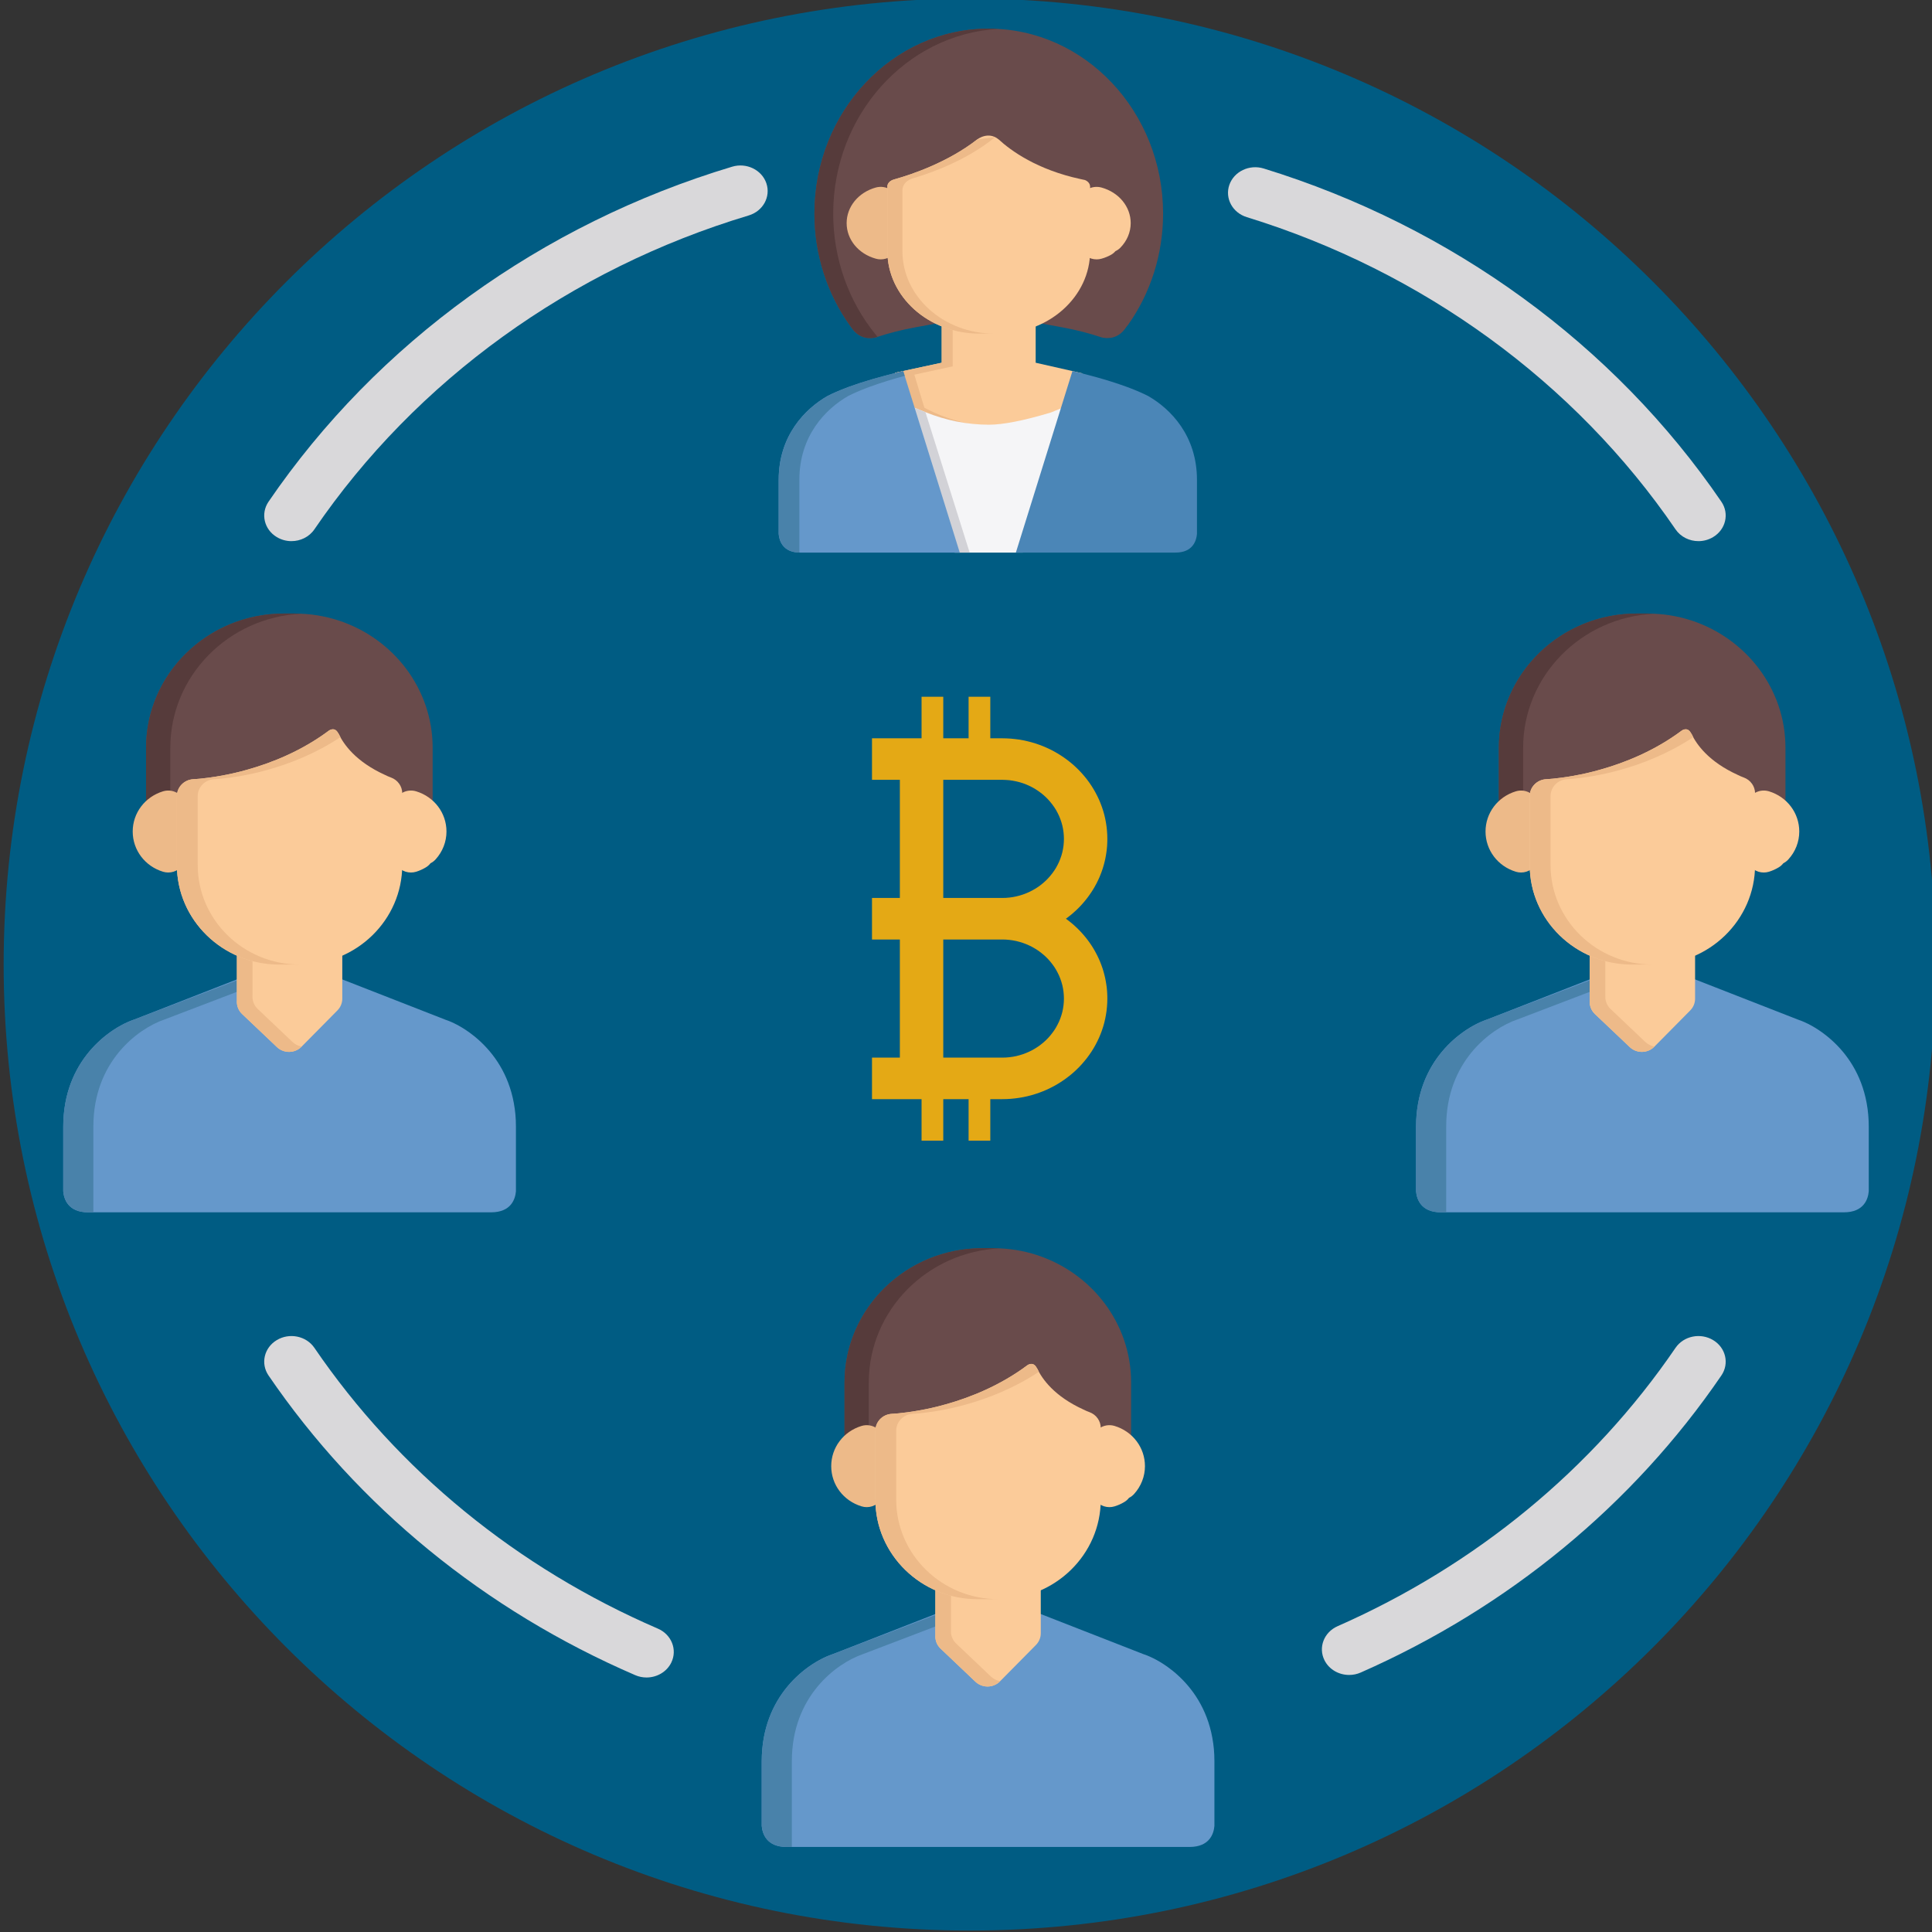 <?xml version="1.0" encoding="UTF-8" standalone="no"?>
<!DOCTYPE svg PUBLIC "-//W3C//DTD SVG 1.1//EN" "http://www.w3.org/Graphics/SVG/1.1/DTD/svg11.dtd">
<svg version="1.1" xmlns="http://www.w3.org/2000/svg" xmlns:xlink="http://www.w3.org/1999/xlink" preserveAspectRatio="xMidYMid meet" viewBox="0 0 640 640" width="640" height="640"><rect x="0" y="0" width="640" height="640" fill="#333333" stroke="none"/><defs><path d="M321.21 -0.48C144.48 -0.48 1.21 142.79 1.21 319.52C1.21 496.25 144.48 639.52 321.21 639.52C497.94 639.52 641.21 496.25 641.21 319.52C641.21 142.79 497.94 -0.48 321.21 -0.48Z" id="ddDDyRyDN"></path><path d="M555.04 175.35C556.76 177.88 559.67 179.26 562.64 179.26C564.31 179.26 565.99 178.82 567.5 177.91C571.7 175.39 572.92 170.14 570.23 166.2C534.72 114.19 480.88 74.99 418.63 55.82C413.88 54.36 408.8 56.79 407.24 61.23C405.69 65.68 408.27 70.47 413.01 71.93C471.32 89.88 521.76 126.62 555.04 175.35Z" id="a29IzkgAfZ"></path><path d="M96.54 179.26C99.51 179.26 102.42 177.88 104.14 175.36C137.8 126.05 188.9 89.12 248.02 71.37C252.77 69.94 255.38 65.17 253.87 60.71C252.35 56.25 247.27 53.79 242.53 55.22C179.41 74.17 124.87 113.59 88.95 166.2C86.27 170.14 87.48 175.39 91.68 177.91C93.19 178.82 94.87 179.26 96.54 179.26Z" id="asd4FHnI"></path><path d="M91.68 443.93C87.48 446.45 86.27 451.7 88.95 455.64C118.61 499.08 160.61 533.41 210.41 554.91C211.63 555.44 212.91 555.69 214.17 555.69C217.58 555.69 220.85 553.86 222.37 550.76C224.45 546.5 222.47 541.47 217.94 539.51C171.29 519.36 131.93 487.19 104.14 446.48C101.45 442.54 95.87 441.4 91.68 443.93Z" id="i1aJ2MP17K"></path><path d="M450.75 554.05C499.68 532.49 540.99 498.46 570.23 455.64C572.92 451.7 571.7 446.45 567.5 443.93C563.31 441.4 557.73 442.54 555.04 446.49C527.65 486.61 488.93 518.5 443.09 538.7C438.58 540.69 436.63 545.74 438.75 549.98C440.28 553.05 443.53 554.85 446.92 554.85C448.2 554.85 449.51 554.6 450.75 554.05Z" id="foi9Um1"></path><path d="M402.25 581.66C402.25 581.58 402.25 581.49 402.25 581.41C402.23 581.12 402.21 580.84 402.19 580.55C402.17 580.18 402.15 579.81 402.12 579.45C402.1 579.3 402.08 579.15 402.07 579C402.02 578.51 401.97 578.02 401.9 577.54C401.9 577.5 401.89 577.46 401.88 577.42C400.53 567.57 395.93 560.38 390.76 555.48C390.74 555.45 390.71 555.43 390.69 555.41C390.42 555.15 390.15 554.9 389.87 554.66C389.74 554.54 389.6 554.42 389.47 554.3C389.31 554.17 389.15 554.03 388.99 553.9C388.73 553.68 388.46 553.46 388.2 553.25C388.17 553.23 388.14 553.21 388.11 553.19C384.8 550.57 381.48 548.87 378.87 547.99C378.86 547.99 378.85 547.99 378.84 547.98C378.83 547.98 378.78 547.96 378.77 547.96C378.76 547.96 378.75 547.95 378.75 547.95C376.47 547.06 365.08 542.61 344.58 534.6L336.04 543.23L327.31 551.52L318.58 543.23L310.05 534.6C289.55 542.61 278.16 547.06 275.88 547.95C275.87 547.95 275.86 547.95 275.85 547.96C275.85 547.96 275.79 547.98 275.79 547.98C275.77 547.98 275.76 547.99 275.75 547.99C273.15 548.87 269.83 550.57 266.51 553.18C266.48 553.21 266.45 553.23 266.42 553.25C266.16 553.46 265.9 553.67 265.63 553.89C265.48 554.03 265.32 554.16 265.16 554.3C265.02 554.42 264.89 554.54 264.75 554.66C264.48 554.9 264.21 555.15 263.94 555.41C263.91 555.43 263.89 555.45 263.86 555.47C258.69 560.38 254.09 567.57 252.74 577.41C252.73 577.46 252.73 577.5 252.72 577.54C252.66 578.02 252.61 578.51 252.56 579C252.54 579.15 252.52 579.3 252.51 579.45C252.48 579.81 252.46 580.18 252.43 580.55C252.42 580.83 252.39 581.12 252.38 581.41C252.37 581.49 252.38 581.58 252.37 581.66C252.35 582.23 252.33 582.81 252.33 583.4C252.33 583.75 252.33 585.52 252.33 588.69L252.33 588.69C252.33 598.4 252.33 603.79 252.33 604.87C252.56 607.39 253.9 611.83 260.59 611.83C261.14 611.83 263.86 611.83 268.76 611.83L385.87 611.83C390.77 611.83 393.49 611.83 394.03 611.83C400.73 611.83 402.07 607.39 402.29 604.87C402.29 603.79 402.29 598.4 402.29 588.69L402.29 588.69L402.29 583.4C402.28 582.62 402.27 582.04 402.25 581.66Z" id="b50Q0CSJ2k"></path><path d="M275.89 547.95C275.83 547.97 275.79 547.98 275.78 547.98C267.07 551.01 252.33 561.88 252.33 583.4C252.33 585.55 252.33 602.72 252.33 604.87C252.56 607.4 253.9 611.83 260.59 611.83C260.71 611.83 261.28 611.83 262.31 611.83C262.31 594.77 262.31 585.3 262.31 583.4C262.31 561.88 277.06 551.01 285.77 547.98C285.77 547.98 285.81 547.97 285.87 547.94L312.74 537.69L309.88 534.97L275.89 547.95Z" id="b1TzwPM7TT"></path><path d="M332.81 413.63L334.64 413.81L336.46 414.06L338.25 414.38L340.02 414.77L341.76 415.23L343.48 415.75L345.16 416.33L346.81 416.98L348.43 417.68L350.02 418.45L351.57 419.27L353.09 420.15L354.56 421.08L356 422.07L357.4 423.11L358.75 424.2L360.06 425.33L361.32 426.52L362.54 427.75L363.7 429.02L364.82 430.34L365.88 431.7L366.9 433.1L367.85 434.54L368.76 436.02L369.6 437.53L370.38 439.08L371.11 440.65L371.77 442.27L372.37 443.91L372.9 445.58L373.37 447.27L373.77 449L374.1 450.74L374.36 452.51L374.55 454.3L374.66 456.12L374.7 457.95L374.7 478.81L374.68 478.81L374.62 478.8L374.53 478.79L374.41 478.77L374.25 478.75L374.06 478.73L373.85 478.7L373.61 478.66L373.34 478.62L373.06 478.57L372.75 478.52L372.42 478.46L372.08 478.39L371.72 478.31L371.35 478.23L370.96 478.14L370.57 478.04L370.17 477.93L369.76 477.82L369.35 477.69L368.93 477.56L368.52 477.41L368.1 477.26L367.69 477.1L367.29 476.92L366.89 476.74L366.5 476.54L366.12 476.34L365.75 476.12L365.4 475.89L365.06 475.65L364.74 475.39L364.44 475.13L364.16 474.85L363.9 474.56L363.67 474.25L363.47 473.93L363.29 473.6L363.15 473.25L363.04 472.89L363.14 472.81L363.1 472.78L363.07 472.74L363.04 472.7L363 472.66L362.97 472.62L362.94 472.58L362.9 472.54L362.87 472.5L362.84 472.46L362.81 472.42L362.78 472.38L362.75 472.34L362.72 472.3L362.69 472.26L362.66 472.22L362.63 472.17L362.6 472.13L362.57 472.09L362.55 472.05L362.52 472L362.49 471.96L362.46 471.92L362.44 471.87L362.41 471.83L362.39 471.78L362.36 471.74L362.34 471.69L362.31 471.65L362.29 471.6L362.26 471.56L362.24 471.51L362.22 471.46L362.2 471.42L362.18 471.37L362.15 471.32L362.13 471.28L362.11 471.23L362.09 471.18L362.07 471.13L362.05 471.08L361.15 470.83L360.27 470.56L359.4 470.25L358.56 469.93L357.75 469.59L356.95 469.22L356.17 468.83L355.42 468.43L354.69 468.01L353.97 467.57L353.28 467.12L352.61 466.66L351.96 466.18L351.33 465.69L350.72 465.19L350.13 464.68L349.56 464.16L349 463.63L348.47 463.1L347.96 462.56L347.47 462.02L347 461.47L346.54 460.93L346.11 460.38L345.69 459.83L345.29 459.29L344.91 458.75L344.55 458.21L344.21 457.67L343.89 457.14L343.58 456.62L343.29 456.11L343.02 455.6L342.77 455.11L342.54 454.63L342.32 454.15L342.12 453.7L341.94 453.26L341.77 452.83L341.62 452.42L340.42 453.77L339.18 455.06L337.9 456.28L336.58 457.44L335.24 458.53L333.86 459.57L332.46 460.55L331.04 461.47L329.6 462.34L328.14 463.15L326.67 463.91L325.19 464.62L323.7 465.29L322.21 465.91L320.72 466.48L319.23 467.01L317.75 467.5L316.27 467.95L314.81 468.36L313.37 468.73L311.94 469.07L310.53 469.38L309.15 469.66L307.8 469.91L306.48 470.13L305.19 470.32L303.94 470.49L302.72 470.64L301.56 470.77L300.44 470.88L299.36 470.97L298.35 471.05L297.38 471.11L296.48 471.16L295.64 471.2L294.87 471.23L294.16 471.25L293.52 471.27L292.96 471.29L292.48 471.3L292.46 471.35L292.44 471.39L292.42 471.43L292.4 471.48L292.38 471.52L292.36 471.56L292.34 471.61L292.31 471.65L292.29 471.69L292.27 471.73L292.25 471.78L292.22 471.82L292.2 471.86L292.17 471.9L292.15 471.94L292.12 471.98L292.1 472.02L292.07 472.06L292.04 472.1L292.02 472.14L291.99 472.18L291.96 472.22L291.94 472.26L291.91 472.3L291.88 472.34L291.85 472.38L291.82 472.42L291.79 472.45L291.76 472.49L291.73 472.53L291.7 472.57L291.67 472.6L291.64 472.64L291.61 472.68L291.58 472.71L291.55 472.75L291.52 472.78L291.48 472.82L291.45 472.85L291.42 472.89L291.43 472.89L291.31 473.26L291.17 473.6L290.99 473.93L290.79 474.25L290.56 474.56L290.3 474.85L290.02 475.13L289.72 475.39L289.4 475.65L289.06 475.89L288.71 476.12L288.34 476.34L287.96 476.54L287.57 476.74L287.17 476.92L286.77 477.1L286.36 477.26L285.94 477.41L285.53 477.56L285.11 477.69L284.7 477.82L284.29 477.93L283.89 478.04L283.5 478.14L283.11 478.23L282.74 478.31L282.38 478.39L282.04 478.46L281.71 478.52L281.4 478.57L281.11 478.62L280.85 478.66L280.61 478.7L280.39 478.73L280.21 478.76L280.05 478.78L279.93 478.79L279.83 478.8L279.78 478.81L279.76 478.81L279.76 457.95L279.8 456.12L279.91 454.31L280.1 452.51L280.36 450.74L280.69 449L281.09 447.27L281.55 445.58L282.09 443.91L282.69 442.27L283.35 440.66L284.07 439.08L284.86 437.53L285.7 436.02L286.6 434.54L287.56 433.1L288.57 431.7L289.64 430.34L290.76 429.02L291.92 427.75L293.14 426.52L294.4 425.33L295.71 424.2L297.06 423.11L298.46 422.07L299.89 421.08L301.37 420.15L302.88 419.27L304.44 418.45L306.02 417.68L307.64 416.98L309.3 416.33L310.98 415.75L312.69 415.23L314.44 414.77L316.2 414.38L318 414.06L319.81 413.81L321.65 413.63L323.51 413.52L325.39 413.48L329.07 413.48L330.95 413.52L332.81 413.63ZM362.53 471.16L362.54 471.16L362.55 471.17L362.55 471.17L362.56 471.17L362.61 471.2L362.61 471.2L362.61 471.2L362.97 470.49L363.13 470.03L363.11 470.05L362.53 471.16ZM362.04 470.75L362.06 470.77L362.88 470.18L363.15 469.93L362.02 470.72L362.04 470.75ZM363.47 469.7L363.26 469.91L363.97 469.39L363.91 469.39L363.47 469.7ZM363.3 469.68L363.25 469.83L363.33 469.76L363.51 469.39L363.45 469.39L363.3 469.68Z" id="ba8hgnMYEU"></path><path d="M287.8 463.88C287.8 460.32 287.8 458.34 287.8 457.95C287.8 434.14 307.1 414.65 331.25 413.53C330.53 413.5 329.8 413.48 329.07 413.48C328.7 413.48 325.76 413.48 325.39 413.48C300.23 413.48 279.76 433.43 279.76 457.95C279.76 458.34 279.76 460.32 279.76 463.88L279.76 469.43C279.76 475.06 279.76 478.18 279.76 478.81C279.76 478.81 284.35 478.36 287.8 476.62C287.8 476.14 287.8 473.75 287.8 469.43L287.8 463.88Z" id="dVVLjxiuW"></path><path d="M364.1 473.19C362.63 474.25 361.76 475.92 361.76 477.7C361.76 479.3 361.76 492.06 361.76 493.66C361.76 495.44 362.63 497.11 364.1 498.17C365.1 498.88 366.3 499.26 367.51 499.26C368.08 499.26 368.66 499.17 369.22 499C370.32 498.67 371.4 498.19 372.43 497.57C373.04 497.21 373.58 496.73 374 496.18C374.64 495.87 375.21 495.43 375.68 494.91C378 492.35 379.28 489.08 379.28 485.68C379.28 479.54 375.24 474.19 369.22 472.36C367.48 471.83 365.58 472.14 364.1 473.19Z" id="b7Dt5bkNEa"></path><path d="M285.4 472.36C279.39 474.19 275.35 479.54 275.35 485.68C275.35 491.82 279.39 497.17 285.4 499C285.96 499.17 286.54 499.26 287.11 499.26C288.32 499.26 289.52 498.88 290.52 498.17C291.99 497.11 292.86 495.44 292.86 493.66C292.86 492.06 292.86 479.3 292.86 477.7C292.86 475.92 291.99 474.25 290.52 473.19C289.05 472.14 287.15 471.83 285.4 472.36Z" id="csBQLmvpw"></path><path d="M338.78 519.92C338.76 519.92 338.6 519.93 338.58 519.93C338.23 519.94 337.88 519.99 337.54 520.06C335.32 520.54 333.06 520.79 330.82 520.79C330.12 520.79 324.5 520.79 323.8 520.79C321.5 520.79 319.17 520.53 316.88 520.02C315.18 519.63 313.39 520.03 312.02 521.09C310.65 522.16 309.86 523.77 309.86 525.47C309.86 526.56 309.86 531.99 309.86 541.76C309.85 541.79 309.85 541.81 309.85 541.81C309.76 543.43 310.39 545 311.58 546.13C312.73 547.23 321.97 556 323.12 557.09C324.19 558.11 325.63 558.68 327.13 558.68C327.16 558.68 327.19 558.68 327.22 558.68C328.75 558.66 330.21 558.04 331.27 556.96C332.46 555.76 341.97 546.14 343.16 544.93C344.19 543.89 344.77 542.5 344.77 541.05C344.77 539.5 344.77 527.07 344.77 525.52C344.77 523.99 344.13 522.53 343 521.47C341.87 520.42 340.35 519.87 338.78 519.92Z" id="e37chy3sVt"></path><path d="M316.75 544.45C315.56 543.33 314.93 541.75 315.02 540.13C315.02 540.13 315.02 540.11 315.03 540.08C315.03 530.31 315.03 524.88 315.03 523.79C315.03 522.36 315.6 521 316.59 519.96C314.97 519.69 313.31 520.09 312.02 521.09C310.65 522.15 309.86 523.77 309.86 525.47C309.86 526.56 309.86 531.98 309.86 541.76C309.85 541.79 309.85 541.81 309.85 541.81C309.76 543.43 310.39 545 311.58 546.13C312.73 547.23 321.97 555.99 323.12 557.09C324.2 558.11 325.63 558.68 327.13 558.68C327.16 558.68 327.19 558.68 327.22 558.68C328.75 558.65 330.21 558.04 331.27 556.96C331.27 556.96 331.31 556.91 331.32 556.91C330.19 556.72 329.13 556.2 328.29 555.41C325.99 553.22 317.91 545.55 316.75 544.45Z" id="e5xkel4gK"></path><path d="M358.91 466.93C349.26 462.54 345.25 456.83 343.63 453.43C343.54 453.3 343.44 453.16 343.34 452.98C342.19 450.91 340.39 452.22 340.39 452.22C340.39 452.22 340.39 452.22 340.38 452.22C331.37 458.96 321.52 462.9 313.34 465.19C310.15 466.11 307.1 466.77 304.33 467.25C298.85 468.23 295.32 468.36 295.32 468.36C292.31 468.57 289.99 471.01 289.99 473.95C289.99 476.23 289.99 494.51 289.99 496.79C289.99 514.96 305.15 529.75 323.8 529.75C324.5 529.75 330.12 529.75 330.82 529.75C349.47 529.75 364.64 514.96 364.64 496.79C364.64 494.42 364.64 475.41 364.64 473.04C364.64 470.7 363.15 468.61 360.9 467.79C360.2 467.54 359.55 467.25 358.91 466.93Z" id="b1xnsrXxE"></path><path d="M296.88 473.95C296.88 471.01 299.21 468.57 302.21 468.36C302.21 468.36 305.74 468.23 311.23 467.25C313.99 466.77 317.04 466.1 320.23 465.19C327.48 463.16 336.02 459.83 344.14 454.42C343.95 454.07 343.78 453.74 343.63 453.43C343.54 453.3 343.44 453.16 343.34 452.98C342.19 450.91 340.39 452.22 340.39 452.22C340.39 452.22 340.38 452.22 340.38 452.22C331.37 458.95 321.52 462.89 313.34 465.19C310.15 466.1 307.09 466.77 304.33 467.25C298.85 468.23 295.32 468.36 295.32 468.36C292.31 468.57 289.98 471.01 289.98 473.95C289.98 476.23 289.98 494.51 289.98 496.79C289.98 514.96 305.15 529.75 323.8 529.75C324.49 529.75 330 529.75 330.69 529.75C312.05 529.74 296.88 514.96 296.88 496.79C296.88 492.22 296.88 476.23 296.88 473.95Z" id="l3Y3zIwSUa"></path><path d="M619.01 371.43C619.01 371.35 619.01 371.27 619 371.18C618.99 370.89 618.96 370.61 618.95 370.32C618.92 369.95 618.9 369.58 618.87 369.22C618.86 369.07 618.84 368.92 618.82 368.77C618.77 368.28 618.72 367.79 618.66 367.31C618.65 367.27 618.65 367.23 618.64 367.19C617.29 357.34 612.69 350.15 607.52 345.25C607.49 345.22 607.47 345.2 607.44 345.18C607.17 344.92 606.9 344.67 606.63 344.43C606.49 344.31 606.36 344.19 606.22 344.08C606.06 343.94 605.91 343.8 605.75 343.67C605.48 343.45 605.22 343.23 604.96 343.03C604.93 343 604.9 342.98 604.87 342.96C601.55 340.34 598.23 338.64 595.63 337.77C595.62 337.76 595.61 337.76 595.59 337.75C595.59 337.75 595.53 337.73 595.53 337.73C595.52 337.73 595.51 337.72 595.5 337.72C593.22 336.83 581.83 332.38 561.33 324.37L552.8 333L544.07 341.29L535.34 333L526.8 324.37C506.3 332.38 494.91 336.83 492.63 337.72C492.63 337.72 492.62 337.73 492.61 337.73C492.6 337.73 492.55 337.75 492.54 337.75C492.53 337.76 492.52 337.76 492.51 337.76C489.9 338.64 486.58 340.34 483.27 342.96C483.24 342.98 483.21 343 483.18 343.02C482.92 343.23 482.65 343.45 482.39 343.67C482.23 343.8 482.07 343.94 481.91 344.07C481.78 344.19 481.64 344.31 481.51 344.43C481.23 344.67 480.96 344.92 480.69 345.18C480.67 345.2 480.64 345.22 480.62 345.25C475.45 350.15 470.85 357.34 469.5 367.19C469.49 367.23 469.48 367.27 469.48 367.31C469.41 367.79 469.36 368.28 469.31 368.77C469.3 368.92 469.28 369.07 469.26 369.22C469.23 369.58 469.21 369.95 469.19 370.32C469.17 370.61 469.15 370.89 469.13 371.18C469.13 371.26 469.13 371.35 469.13 371.43C469.11 372 469.09 372.58 469.09 373.17C469.09 373.53 469.09 375.29 469.09 378.47L469.09 378.47C469.09 388.17 469.09 393.56 469.09 394.64C469.31 397.16 470.65 401.6 477.35 401.6C477.89 401.6 480.62 401.6 485.52 401.6L602.62 401.6C607.52 401.6 610.24 401.6 610.79 401.6C617.48 401.6 618.83 397.16 619.05 394.64C619.05 393.56 619.05 388.17 619.05 378.47L619.05 378.47L619.05 373.18C619.04 372.4 619.02 371.81 619.01 371.43Z" id="c2f0rCYhvv"></path><path d="M492.64 337.72C492.58 337.74 492.55 337.75 492.54 337.75C483.83 340.78 469.09 351.65 469.09 373.18C469.09 375.32 469.09 392.49 469.09 394.64C469.31 397.17 470.65 401.6 477.35 401.6C477.46 401.6 478.04 401.6 479.07 401.6C479.07 384.55 479.07 375.07 479.07 373.17C479.07 351.65 493.81 340.78 502.52 337.75C502.53 337.75 502.56 337.74 502.63 337.72L529.5 327.46L526.64 324.74L492.64 337.72Z" id="asQrfIVyN"></path><path d="M549.56 203.4L551.4 203.58L553.22 203.83L555.01 204.16L556.78 204.54L558.52 205L560.23 205.52L561.92 206.1L563.57 206.75L565.19 207.46L566.78 208.22L568.33 209.04L569.84 209.92L571.32 210.86L572.76 211.84L574.15 212.88L575.5 213.97L576.81 215.11L578.08 216.29L579.29 217.52L580.46 218.8L581.57 220.11L582.64 221.47L583.65 222.87L584.61 224.31L585.51 225.79L586.35 227.3L587.14 228.85L587.86 230.43L588.53 232.04L589.13 233.68L589.66 235.35L590.13 237.05L590.53 238.77L590.86 240.51L591.12 242.28L591.3 244.08L591.42 245.89L591.46 247.72L591.46 268.58L591.44 268.58L591.38 268.57L591.29 268.56L591.16 268.55L591.01 268.53L590.82 268.5L590.61 268.47L590.36 268.44L590.1 268.39L589.81 268.35L589.5 268.29L589.18 268.23L588.83 268.16L588.47 268.09L588.1 268L587.72 267.91L587.32 267.81L586.92 267.7L586.51 267.59L586.1 267.46L585.69 267.33L585.27 267.18L584.86 267.03L584.45 266.87L584.04 266.69L583.64 266.51L583.25 266.31L582.87 266.11L582.51 265.89L582.15 265.66L581.81 265.42L581.49 265.17L581.19 264.9L580.91 264.62L580.66 264.33L580.43 264.02L580.22 263.71L580.05 263.37L579.9 263.03L579.79 262.67L579.89 262.59L579.86 262.55L579.82 262.51L579.79 262.47L579.76 262.43L579.73 262.39L579.69 262.35L579.66 262.31L579.63 262.27L579.6 262.23L579.57 262.19L579.54 262.15L579.5 262.11L579.47 262.07L579.44 262.03L579.42 261.99L579.39 261.95L579.36 261.9L579.33 261.86L579.3 261.82L579.27 261.77L579.25 261.73L579.22 261.69L579.19 261.64L579.17 261.6L579.14 261.55L579.12 261.51L579.09 261.46L579.07 261.42L579.04 261.37L579.02 261.33L579 261.28L578.97 261.24L578.95 261.19L578.93 261.14L578.91 261.09L578.89 261.05L578.87 261L578.85 260.95L578.83 260.9L578.81 260.86L577.9 260.6L577.02 260.33L576.16 260.03L575.32 259.7L574.5 259.36L573.71 258.99L572.93 258.61L572.18 258.2L571.44 257.78L570.73 257.35L570.04 256.89L569.36 256.43L568.71 255.95L568.08 255.46L567.47 254.96L566.88 254.45L566.31 253.93L565.76 253.4L565.23 252.87L564.72 252.33L564.22 251.79L563.75 251.25L563.3 250.7L562.86 250.15L562.45 249.61L562.05 249.06L561.67 248.52L561.31 247.98L560.97 247.44L560.64 246.91L560.34 246.39L560.05 245.88L559.78 245.37L559.53 244.88L559.29 244.4L559.07 243.93L558.87 243.47L558.69 243.03L558.53 242.6L558.38 242.19L557.18 243.54L555.93 244.83L554.65 246.05L553.34 247.21L551.99 248.31L550.62 249.34L549.22 250.32L547.8 251.24L546.35 252.11L544.9 252.92L543.42 253.68L541.94 254.4L540.46 255.06L538.97 255.68L537.47 256.25L535.99 256.78L534.5 257.27L533.03 257.72L531.57 258.13L530.12 258.5L528.69 258.85L527.29 259.15L525.91 259.43L524.55 259.68L523.23 259.9L521.94 260.1L520.69 260.27L519.48 260.41L518.31 260.54L517.19 260.65L516.12 260.74L515.1 260.82L514.14 260.88L513.24 260.93L512.4 260.97L511.62 261L510.91 261.03L510.28 261.05L509.72 261.06L509.24 261.07L509.22 261.12L509.2 261.16L509.18 261.21L509.16 261.25L509.14 261.29L509.11 261.34L509.09 261.38L509.07 261.42L509.05 261.46L509.02 261.51L509 261.55L508.98 261.59L508.95 261.63L508.93 261.67L508.9 261.71L508.88 261.75L508.85 261.8L508.83 261.84L508.8 261.88L508.77 261.92L508.75 261.95L508.72 261.99L508.69 262.03L508.66 262.07L508.63 262.11L508.61 262.15L508.58 262.19L508.55 262.23L508.52 262.26L508.49 262.3L508.46 262.34L508.43 262.37L508.4 262.41L508.37 262.45L508.33 262.48L508.3 262.52L508.27 262.56L508.24 262.59L508.21 262.63L508.17 262.66L508.18 262.67L508.07 263.03L507.92 263.37L507.75 263.71L507.54 264.02L507.31 264.33L507.06 264.62L506.78 264.9L506.48 265.17L506.16 265.42L505.82 265.66L505.46 265.89L505.1 266.11L504.72 266.31L504.33 266.51L503.93 266.69L503.52 266.87L503.11 267.03L502.7 267.19L502.28 267.33L501.87 267.46L501.46 267.59L501.05 267.71L500.65 267.81L500.25 267.91L499.87 268L499.5 268.09L499.14 268.16L498.79 268.23L498.47 268.29L498.16 268.35L497.87 268.39L497.6 268.44L497.36 268.47L497.15 268.5L496.96 268.53L496.81 268.55L496.68 268.56L496.59 268.57L496.53 268.58L496.51 268.58L496.51 247.72L496.55 245.89L496.67 244.08L496.85 242.29L497.11 240.52L497.44 238.77L497.84 237.05L498.31 235.35L498.84 233.68L499.44 232.04L500.11 230.43L500.83 228.85L501.61 227.3L502.46 225.79L503.36 224.31L504.32 222.87L505.33 221.47L506.39 220.11L507.51 218.8L508.68 217.52L509.89 216.29L511.16 215.11L512.46 213.97L513.82 212.88L515.21 211.84L516.65 210.86L518.12 209.92L519.64 209.04L521.19 208.22L522.78 207.46L524.4 206.75L526.05 206.1L527.74 205.52L529.45 205L531.19 204.54L532.96 204.16L534.75 203.83L536.57 203.58L538.41 203.4L540.27 203.29L542.14 203.25L545.83 203.25L547.7 203.29L549.56 203.4ZM579.29 260.93L579.3 260.94L579.3 260.94L579.31 260.94L579.31 260.95L579.36 260.97L579.37 260.97L579.37 260.97L579.72 260.26L579.88 259.8L579.87 259.82L579.29 260.93ZM578.81 260.54L579.64 259.95L579.9 259.7L578.78 260.49L578.79 260.52L578.81 260.54ZM580.23 259.47L580.01 259.68L580.73 259.16L580.67 259.16L580.23 259.47ZM580.05 259.45L580 259.6L580.09 259.53L580.27 259.16L580.21 259.16L580.05 259.45Z" id="aCYQn5QIh"></path><path d="M504.56 253.65C504.56 250.09 504.56 248.11 504.56 247.72C504.56 223.91 523.86 204.42 548.01 203.31C547.28 203.27 546.56 203.25 545.83 203.25C545.46 203.25 542.51 203.25 542.14 203.25C516.98 203.25 496.51 223.2 496.51 247.72C496.51 248.11 496.51 250.09 496.51 253.65L496.51 259.2C496.51 264.83 496.51 267.95 496.51 268.58C496.51 268.58 501.11 268.13 504.56 266.4C504.56 265.92 504.56 263.52 504.56 259.2L504.56 253.65Z" id="cOcxk3QhM"></path><path d="M580.86 262.97C579.39 264.02 578.52 265.69 578.52 267.48C578.52 269.07 578.52 281.83 578.52 283.43C578.52 285.21 579.39 286.88 580.86 287.94C581.86 288.66 583.05 289.03 584.27 289.03C584.84 289.03 585.41 288.95 585.97 288.78C587.08 288.44 588.16 287.96 589.19 287.34C589.8 286.98 590.33 286.51 590.76 285.95C591.39 285.64 591.96 285.21 592.43 284.68C594.76 282.13 596.03 278.85 596.03 275.45C596.03 269.31 591.99 263.96 585.98 262.13C584.23 261.6 582.33 261.91 580.86 262.97Z" id="h2YXkAsJdF"></path><path d="M502.16 262.13C496.14 263.96 492.1 269.31 492.1 275.45C492.1 281.59 496.14 286.95 502.16 288.78C502.72 288.95 503.3 289.03 503.87 289.03C505.08 289.03 506.27 288.66 507.28 287.94C508.75 286.89 509.62 285.21 509.62 283.43C509.62 281.84 509.62 269.07 509.62 267.47C509.62 265.7 508.75 264.02 507.28 262.97C505.8 261.91 503.9 261.6 502.16 262.13Z" id="ahdw7bYob"></path><path d="M555.53 309.69C555.51 309.69 555.36 309.7 555.34 309.7C554.99 309.72 554.64 309.76 554.3 309.83C552.08 310.31 549.82 310.56 547.58 310.56C546.88 310.56 541.26 310.56 540.56 310.56C538.25 310.56 535.93 310.3 533.64 309.79C531.93 309.41 530.14 309.8 528.78 310.87C527.41 311.93 526.61 313.54 526.61 315.25C526.61 316.33 526.61 321.76 526.61 331.53C526.61 331.56 526.61 331.58 526.61 331.59C526.52 333.2 527.15 334.78 528.33 335.91C529.49 337 538.72 345.77 539.88 346.86C540.95 347.88 542.39 348.45 543.89 348.45C543.92 348.45 543.95 348.45 543.98 348.45C545.51 348.43 546.96 347.81 548.02 346.74C549.21 345.53 558.73 335.91 559.92 334.71C560.95 333.66 561.52 332.27 561.52 330.82C561.52 329.27 561.52 316.84 561.52 315.29C561.53 313.76 560.88 312.3 559.75 311.24C558.62 310.19 557.11 309.64 555.53 309.69Z" id="buwiT0Dm"></path><path d="M533.51 334.23C532.32 333.1 531.69 331.52 531.78 329.9C531.78 329.9 531.78 329.88 531.78 329.85C531.78 320.08 531.78 314.65 531.78 313.56C531.78 312.13 532.35 310.77 533.34 309.74C531.73 309.46 530.07 309.86 528.78 310.86C527.41 311.93 526.61 313.54 526.61 315.24C526.61 316.33 526.61 321.76 526.61 331.53C526.61 331.56 526.61 331.58 526.61 331.58C526.52 333.2 527.15 334.77 528.33 335.9C529.49 337 538.72 345.77 539.88 346.86C540.95 347.88 542.39 348.45 543.89 348.45C543.92 348.45 543.95 348.45 543.98 348.45C545.51 348.42 546.96 347.81 548.02 346.73C548.03 346.73 548.07 346.69 548.08 346.68C546.94 346.49 545.89 345.98 545.05 345.18C542.74 342.99 534.66 335.32 533.51 334.23Z" id="ajk1Cn5Qu"></path><path d="M575.66 256.7C566.01 252.31 562 246.6 560.39 243.2C560.29 243.07 560.2 242.93 560.1 242.75C558.95 240.68 557.15 241.99 557.15 241.99C557.15 241.99 557.14 241.99 557.14 241.99C548.12 248.73 538.28 252.67 530.09 254.96C526.9 255.88 523.85 256.54 521.09 257.02C515.6 258.01 512.07 258.13 512.07 258.13C509.07 258.35 506.74 260.78 506.74 263.72C506.74 266 506.74 284.28 506.74 286.56C506.74 304.73 521.91 319.52 540.56 319.52C541.26 319.52 546.88 319.52 547.58 319.52C566.22 319.52 581.39 304.74 581.39 286.56C581.39 284.19 581.39 265.19 581.39 262.81C581.39 260.47 579.9 258.38 577.65 257.56C576.96 257.31 576.3 257.02 575.66 256.7Z" id="d2qphoDE"></path><path d="M513.64 263.72C513.64 260.78 515.96 258.34 518.97 258.13C518.97 258.13 522.5 258 527.98 257.02C530.75 256.54 533.8 255.88 536.99 254.96C544.23 252.93 552.78 249.6 560.9 244.2C560.71 243.85 560.54 243.51 560.39 243.2C560.29 243.07 560.2 242.93 560.1 242.75C558.94 240.68 557.15 241.99 557.15 241.99C557.15 241.99 557.14 241.99 557.14 241.99C548.12 248.73 538.28 252.67 530.09 254.96C526.9 255.88 523.85 256.54 521.09 257.02C515.6 258 512.07 258.13 512.07 258.13C509.07 258.34 506.74 260.78 506.74 263.72C506.74 266 506.74 284.28 506.74 286.56C506.74 304.73 521.91 319.52 540.55 319.52C541.24 319.52 546.76 319.52 547.45 319.52C528.81 319.52 513.64 304.73 513.64 286.56C513.64 281.99 513.64 266 513.64 263.72Z" id="a12ZPaIz8h"></path><path d="M170.87 371.43C170.87 371.35 170.87 371.27 170.87 371.18C170.85 370.89 170.83 370.61 170.81 370.32C170.79 369.95 170.77 369.58 170.74 369.22C170.72 369.07 170.7 368.92 170.69 368.77C170.64 368.28 170.59 367.79 170.52 367.31C170.52 367.27 170.51 367.23 170.5 367.19C169.15 357.34 164.55 350.15 159.38 345.25C159.36 345.22 159.33 345.2 159.31 345.18C159.04 344.92 158.77 344.67 158.49 344.43C158.36 344.31 158.22 344.19 158.09 344.08C157.93 343.94 157.77 343.8 157.61 343.67C157.35 343.45 157.08 343.23 156.82 343.03C156.79 343 156.76 342.98 156.73 342.96C153.42 340.34 150.1 338.64 147.49 337.77C147.48 337.76 147.47 337.76 147.46 337.75C147.45 337.75 147.4 337.73 147.39 337.73C147.38 337.73 147.37 337.72 147.37 337.72C145.09 336.83 133.7 332.38 113.2 324.37L104.66 333L95.93 341.29L87.2 333L78.67 324.37C58.16 332.38 46.78 336.83 44.5 337.72C44.49 337.72 44.48 337.73 44.47 337.73C44.47 337.73 44.41 337.75 44.4 337.75C44.39 337.76 44.38 337.76 44.37 337.76C41.77 338.64 38.45 340.34 35.13 342.96C35.1 342.98 35.07 343 35.04 343.02C34.78 343.23 34.52 343.45 34.25 343.67C34.09 343.8 33.94 343.94 33.78 344.07C33.64 344.19 33.51 344.31 33.37 344.43C33.1 344.67 32.83 344.92 32.56 345.18C32.53 345.2 32.51 345.22 32.48 345.25C27.31 350.15 22.71 357.34 21.36 367.19C21.35 367.23 21.35 367.27 21.34 367.31C21.28 367.79 21.23 368.28 21.18 368.77C21.16 368.92 21.14 369.07 21.13 369.22C21.1 369.58 21.08 369.95 21.05 370.32C21.04 370.61 21.01 370.89 21 371.18C20.99 371.26 21 371.35 20.99 371.43C20.97 372 20.95 372.58 20.95 373.17C20.95 373.53 20.95 375.29 20.95 378.47L20.95 378.47C20.95 388.17 20.95 393.56 20.95 394.64C21.18 397.16 22.52 401.6 29.21 401.6C29.76 401.6 32.48 401.6 37.38 401.6L154.49 401.6C159.38 401.6 162.11 401.6 162.65 401.6C169.35 401.6 170.69 397.16 170.91 394.64C170.91 393.56 170.91 388.17 170.91 378.47L170.91 378.47L170.91 373.18C170.9 372.4 170.89 371.81 170.87 371.43Z" id="a7t1DAQs7L"></path><path d="M44.51 337.72C44.45 337.74 44.41 337.75 44.4 337.75C35.69 340.78 20.95 351.65 20.95 373.18C20.95 375.32 20.95 392.49 20.95 394.64C21.17 397.17 22.52 401.6 29.21 401.6C29.33 401.6 29.9 401.6 30.93 401.6C30.93 384.55 30.93 375.07 30.93 373.17C30.93 351.65 45.68 340.78 54.39 337.75C54.39 337.75 54.43 337.74 54.49 337.72L81.36 327.46L78.5 324.74L44.51 337.72Z" id="dsqPpQ3A"></path><path d="M101.43 203.4L103.26 203.58L105.08 203.83L106.87 204.16L108.64 204.54L110.38 205L112.1 205.52L113.78 206.1L115.43 206.75L117.05 207.46L118.64 208.22L120.19 209.04L121.71 209.92L123.18 210.86L124.62 211.84L126.02 212.88L127.37 213.97L128.68 215.11L129.94 216.29L131.15 217.52L132.32 218.8L133.44 220.11L134.5 221.47L135.52 222.87L136.47 224.31L137.37 225.79L138.22 227.3L139 228.85L139.73 230.43L140.39 232.04L140.99 233.68L141.52 235.35L141.99 237.05L142.39 238.77L142.72 240.51L142.98 242.28L143.17 244.08L143.28 245.89L143.32 247.72L143.32 268.58L143.3 268.58L143.24 268.57L143.15 268.56L143.03 268.55L142.87 268.53L142.68 268.5L142.47 268.47L142.23 268.44L141.96 268.39L141.68 268.35L141.37 268.29L141.04 268.23L140.7 268.16L140.34 268.09L139.96 268L139.58 267.91L139.19 267.81L138.79 267.7L138.38 267.59L137.97 267.46L137.55 267.33L137.14 267.18L136.72 267.03L136.31 266.87L135.91 266.69L135.51 266.51L135.12 266.31L134.74 266.11L134.37 265.89L134.02 265.66L133.68 265.42L133.36 265.17L133.06 264.9L132.78 264.62L132.52 264.33L132.29 264.02L132.09 263.71L131.91 263.37L131.77 263.03L131.65 262.67L131.76 262.59L131.72 262.55L131.69 262.51L131.65 262.47L131.62 262.43L131.59 262.39L131.56 262.35L131.52 262.31L131.49 262.27L131.46 262.23L131.43 262.19L131.4 262.15L131.37 262.11L131.34 262.07L131.31 262.03L131.28 261.99L131.25 261.95L131.22 261.9L131.19 261.86L131.16 261.82L131.14 261.77L131.11 261.73L131.08 261.69L131.06 261.64L131.03 261.6L131.01 261.55L130.98 261.51L130.96 261.46L130.93 261.42L130.91 261.37L130.88 261.33L130.86 261.28L130.84 261.24L130.82 261.19L130.79 261.14L130.77 261.09L130.75 261.05L130.73 261L130.71 260.95L130.69 260.9L130.67 260.86L129.77 260.6L128.89 260.33L128.02 260.03L127.18 259.7L126.37 259.36L125.57 258.99L124.79 258.61L124.04 258.2L123.3 257.78L122.59 257.35L121.9 256.89L121.23 256.43L120.58 255.95L119.95 255.46L119.34 254.96L118.75 254.45L118.17 253.93L117.62 253.4L117.09 252.87L116.58 252.33L116.09 251.79L115.61 251.25L115.16 250.7L114.73 250.15L114.31 249.61L113.91 249.06L113.53 248.52L113.17 247.98L112.83 247.44L112.51 246.91L112.2 246.39L111.91 245.88L111.64 245.37L111.39 244.88L111.16 244.4L110.94 243.93L110.74 243.47L110.56 243.03L110.39 242.6L110.24 242.19L109.04 243.54L107.8 244.83L106.52 246.05L105.2 247.21L103.86 248.31L102.48 249.34L101.08 250.32L99.66 251.24L98.22 252.11L96.76 252.92L95.29 253.68L93.81 254.4L92.32 255.06L90.83 255.68L89.34 256.25L87.85 256.78L86.37 257.27L84.89 257.72L83.43 258.13L81.99 258.5L80.56 258.85L79.15 259.15L77.77 259.43L76.42 259.68L75.09 259.9L73.81 260.1L72.55 260.27L71.34 260.41L70.18 260.54L69.05 260.65L67.98 260.74L66.97 260.82L66 260.88L65.1 260.93L64.26 260.97L63.48 261L62.78 261.03L62.14 261.05L61.58 261.06L61.1 261.07L61.08 261.12L61.06 261.16L61.04 261.21L61.02 261.25L61 261.29L60.98 261.34L60.96 261.38L60.93 261.42L60.91 261.46L60.89 261.51L60.86 261.55L60.84 261.59L60.82 261.63L60.79 261.67L60.77 261.71L60.74 261.75L60.72 261.8L60.69 261.84L60.66 261.88L60.64 261.92L60.61 261.95L60.58 261.99L60.55 262.03L60.53 262.07L60.5 262.11L60.47 262.15L60.44 262.19L60.41 262.23L60.38 262.26L60.35 262.3L60.32 262.34L60.29 262.37L60.26 262.41L60.23 262.45L60.2 262.48L60.17 262.52L60.13 262.56L60.1 262.59L60.07 262.63L60.04 262.66L60.04 262.67L59.93 263.03L59.79 263.37L59.61 263.71L59.41 264.02L59.18 264.33L58.92 264.62L58.64 264.9L58.34 265.17L58.02 265.42L57.68 265.66L57.33 265.89L56.96 266.11L56.58 266.31L56.19 266.51L55.79 266.69L55.39 266.87L54.97 267.03L54.56 267.19L54.15 267.33L53.73 267.46L53.32 267.59L52.91 267.71L52.51 267.81L52.12 267.91L51.73 268L51.36 268.09L51 268.16L50.66 268.23L50.33 268.29L50.02 268.35L49.73 268.39L49.47 268.44L49.23 268.47L49.01 268.5L48.83 268.53L48.67 268.55L48.54 268.56L48.45 268.57L48.4 268.58L48.38 268.58L48.38 247.72L48.42 245.89L48.53 244.08L48.72 242.29L48.98 240.52L49.31 238.77L49.71 237.05L50.17 235.35L50.71 233.68L51.31 232.04L51.97 230.43L52.69 228.85L53.48 227.3L54.32 225.79L55.22 224.31L56.18 222.87L57.19 221.47L58.26 220.11L59.37 218.8L60.54 217.52L61.76 216.29L63.02 215.11L64.33 213.97L65.68 212.88L67.08 211.84L68.51 210.86L69.99 209.92L71.5 209.04L73.05 208.22L74.64 207.46L76.26 206.75L77.92 206.1L79.6 205.52L81.31 205L83.05 204.54L84.82 204.16L86.61 203.83L88.43 203.58L90.27 203.4L92.13 203.29L94.01 203.25L97.69 203.25L99.57 203.29L101.43 203.4ZM131.15 260.93L131.16 260.94L131.16 260.94L131.17 260.94L131.18 260.95L131.23 260.97L131.23 260.97L131.23 260.97L131.59 260.26L131.74 259.8L131.73 259.82L131.15 260.93ZM130.68 260.54L131.5 259.95L131.77 259.7L130.64 260.49L130.66 260.52L130.68 260.54ZM132.09 259.47L131.88 259.68L132.59 259.16L132.53 259.16L132.09 259.47ZM131.92 259.45L131.87 259.6L131.95 259.53L132.13 259.16L132.07 259.16L131.92 259.45Z" id="a1dblnw9pN"></path><path d="M56.42 253.65C56.42 250.09 56.42 248.11 56.42 247.72C56.42 223.91 75.72 204.42 99.87 203.31C99.15 203.27 98.42 203.25 97.69 203.25C97.32 203.25 94.38 203.25 94.01 203.25C68.85 203.25 48.38 223.2 48.38 247.72C48.38 248.11 48.38 250.09 48.38 253.65L48.38 259.2C48.38 264.83 48.38 267.95 48.38 268.58C48.38 268.58 52.97 268.13 56.42 266.4C56.42 265.92 56.42 263.52 56.42 259.2L56.42 253.65Z" id="a4KYzb0ha8"></path><path d="M132.72 262.97C131.25 264.02 130.38 265.69 130.38 267.48C130.38 269.07 130.38 281.83 130.38 283.43C130.38 285.21 131.25 286.88 132.72 287.94C133.72 288.66 134.92 289.03 136.13 289.03C136.7 289.03 137.28 288.95 137.84 288.78C138.94 288.44 140.02 287.96 141.05 287.34C141.66 286.98 142.19 286.51 142.62 285.95C143.26 285.64 143.83 285.21 144.3 284.68C146.62 282.13 147.9 278.85 147.9 275.45C147.9 269.31 143.86 263.96 137.84 262.13C136.09 261.6 134.2 261.91 132.72 262.97Z" id="f1inIWe5wW"></path><path d="M54.02 262.13C48.01 263.96 43.96 269.31 43.96 275.45C43.96 281.59 48.01 286.95 54.02 288.78C54.58 288.95 55.16 289.03 55.73 289.03C56.94 289.03 58.14 288.66 59.14 287.94C60.61 286.89 61.48 285.21 61.48 283.43C61.48 281.84 61.48 269.07 61.48 267.47C61.48 265.7 60.61 264.02 59.14 262.97C57.67 261.91 55.77 261.6 54.02 262.13Z" id="a57GbXUY6C"></path><path d="M107.4 309.69C107.38 309.69 107.22 309.7 107.2 309.7C106.85 309.72 106.5 309.76 106.16 309.83C103.94 310.31 101.68 310.56 99.44 310.56C98.74 310.56 93.12 310.56 92.42 310.56C90.12 310.56 87.79 310.3 85.5 309.79C83.8 309.41 82.01 309.8 80.64 310.87C79.27 311.93 78.47 313.54 78.47 315.25C78.47 316.33 78.47 321.76 78.47 331.53C78.47 331.56 78.47 331.58 78.47 331.59C78.38 333.2 79.01 334.78 80.2 335.91C81.35 337 90.59 345.77 91.74 346.86C92.81 347.88 94.25 348.45 95.75 348.45C95.78 348.45 95.81 348.45 95.84 348.45C97.37 348.43 98.83 347.81 99.89 346.74C101.08 345.53 110.59 335.91 111.78 334.71C112.81 333.66 113.39 332.27 113.39 330.82C113.39 329.27 113.39 316.84 113.39 315.29C113.39 313.76 112.75 312.3 111.62 311.24C110.49 310.19 108.97 309.64 107.4 309.69Z" id="e2RCMYo6zW"></path><path d="M85.37 334.23C84.18 333.1 83.55 331.52 83.64 329.9C83.64 329.9 83.64 329.88 83.65 329.85C83.65 320.08 83.65 314.65 83.65 313.56C83.65 312.13 84.21 310.77 85.21 309.74C83.59 309.46 81.93 309.86 80.64 310.86C79.27 311.93 78.48 313.54 78.48 315.24C78.48 316.33 78.48 321.76 78.48 331.53C78.47 331.56 78.47 331.58 78.47 331.58C78.38 333.2 79.01 334.77 80.2 335.9C81.35 337 90.59 345.77 91.74 346.86C92.81 347.88 94.25 348.45 95.75 348.45C95.78 348.45 95.81 348.45 95.84 348.45C97.37 348.42 98.83 347.81 99.89 346.73C99.89 346.73 99.93 346.69 99.94 346.68C98.81 346.49 97.75 345.98 96.91 345.18C94.6 342.99 86.52 335.32 85.37 334.23Z" id="cj32zZzj6"></path><path d="M127.53 256.7C117.87 252.31 113.87 246.6 112.25 243.2C112.16 243.07 112.06 242.93 111.96 242.75C110.81 240.68 109.01 241.99 109.01 241.99C109.01 241.99 109 241.99 109 241.99C99.99 248.73 90.14 252.67 81.96 254.96C78.77 255.88 75.71 256.54 72.95 257.02C67.47 258.01 63.94 258.13 63.94 258.13C60.93 258.35 58.6 260.78 58.6 263.72C58.6 266 58.6 284.28 58.6 286.56C58.6 304.73 73.77 319.52 92.42 319.52C93.12 319.52 98.74 319.52 99.44 319.52C118.09 319.52 133.25 304.74 133.25 286.56C133.25 284.19 133.25 265.19 133.25 262.81C133.26 260.47 131.76 258.38 129.52 257.56C128.82 257.31 128.17 257.02 127.53 256.7Z" id="bv5pj2uR2"></path><path d="M65.5 263.72C65.5 260.78 67.83 258.34 70.83 258.13C70.83 258.13 74.36 258 79.85 257.02C82.61 256.54 85.66 255.88 88.85 254.96C96.09 252.93 104.64 249.6 112.76 244.2C112.57 243.85 112.4 243.51 112.25 243.2C112.16 243.07 112.06 242.93 111.96 242.75C110.81 240.68 109.01 241.99 109.01 241.99C109.01 241.99 109 241.99 109 241.99C99.99 248.73 90.14 252.67 81.95 254.96C78.77 255.88 75.71 256.54 72.95 257.02C67.47 258 63.94 258.13 63.94 258.13C60.93 258.34 58.6 260.78 58.6 263.72C58.6 266 58.6 284.28 58.6 286.56C58.6 304.73 73.77 319.52 92.42 319.52C93.11 319.52 98.62 319.52 99.31 319.52C80.67 319.52 65.5 304.73 65.5 286.56C65.5 281.99 65.5 266 65.5 263.72Z" id="myhz8jCQj"></path><path d="M373.61 107.72C381.17 97.12 385.29 84.15 385.29 70.76C385.29 36.98 359.38 9.49 327.54 9.49C295.69 9.49 269.79 36.98 269.79 70.76C269.79 84.3 274.01 97.41 281.73 108.07C281.81 108.17 281.89 108.28 281.98 108.41C282.23 108.75 282.48 109.08 282.74 109.42C285.62 112.79 289.33 112.01 290.4 111.69C290.5 111.66 290.6 111.62 290.7 111.59C290.7 111.59 290.7 111.59 290.7 111.59C294.52 110.32 298.75 109.25 303.33 108.41C303.86 108.31 306.53 107.82 311.33 106.94C307.71 103.97 305.7 102.33 305.29 102C300.39 97.97 297.19 92.52 296.3 86.64C296.27 86.44 296.12 85.45 295.85 83.66C293.85 83.52 292.75 83.44 292.52 83.42C287.05 83.02 282.76 78.83 282.76 73.89C282.76 68.96 286.86 64.87 292.31 64.37C292.55 64.35 293.77 64.24 295.97 64.03C296 62.46 296.02 61.59 296.02 61.41C299.72 60.43 316.01 55.7 327.46 45.62C330.16 48.45 340.27 57.81 359.06 61.46C359.06 61.64 359.08 62.49 359.11 64.03C361.31 64.24 362.53 64.35 362.77 64.37C368.22 64.87 372.32 68.96 372.32 73.89C372.32 78.83 368.03 83.02 362.56 83.42C362.33 83.44 361.22 83.52 359.23 83.66C358.96 85.45 358.81 86.44 358.78 86.64C357.89 92.52 354.69 97.97 349.79 102C349.38 102.32 347.37 103.97 343.75 106.94C348.55 107.82 351.22 108.31 351.75 108.41C356.53 109.29 360.94 110.42 364.89 111.76C366.34 112.13 370.25 112.64 373.01 108.46C373.21 108.15 373.41 107.91 373.61 107.72Z" id="dvdLhepJl"></path><path d="M343.08 106.6C339.96 107.33 338.22 107.74 337.88 107.82C335.55 108.37 333.14 108.64 330.73 108.64C330.09 108.64 324.99 108.64 324.36 108.64C321.92 108.64 319.5 108.36 317.16 107.81C316.81 107.73 315.07 107.32 311.95 106.58L311.95 120.16L296.46 123.49L299.83 134.3C300.66 134.75 301.13 135.01 301.22 135.06C303.31 136.2 309.02 139.03 316.79 140.57C320.45 141.29 324.13 141.65 327.75 141.65C327.75 141.65 327.75 141.65 327.75 141.65C336.71 141.65 345.47 139.43 353.81 135.04C353.9 134.99 354.39 134.74 355.26 134.28L358.56 123.67L343.08 120.16L343.08 106.6Z" id="a1dj0Fp6E5"></path><path d="M306.21 135.06C306.21 135.06 306.21 135.06 306.21 135.06L302.89 124.11L315.59 121.36L315.59 108.3L311.95 106.58L311.95 120.15L296.46 123.49L299.83 134.3C300.66 134.75 301.13 135.01 301.22 135.06C303.31 136.2 309.02 139.03 316.79 140.56C320.45 141.29 324.13 141.65 327.75 141.65C327.75 141.65 327.75 141.65 327.75 141.65C328.57 141.65 329.38 141.63 330.19 141.59C327.4 141.46 324.58 141.12 321.77 140.56C314 139.03 308.3 136.2 306.21 135.06Z" id="c5gkdx1yS"></path><path d="M327.61 140.69C323.98 140.69 320.32 140.32 316.75 139.6C313.4 138.92 310.1 137.94 306.94 136.68C306.54 136.52 304.52 135.72 300.88 134.26L316.23 183.05L338.85 183.05L354.24 134.15L348.13 136.64C339.13 139.34 332.29 140.69 327.61 140.69Z" id="bah2IlnOB"></path><path d="M316.23 183.05L321.21 183.05L306.57 136.54L300.88 134.26L316.23 183.05Z" id="b3h4Fwsa8t"></path><path d="M374.24 128.52C374.14 128.49 373.35 128.19 373.25 128.15C366.53 125.68 359.15 123.82 355.26 122.92C354.01 126.92 347.77 146.97 336.52 183.05C368.26 183.05 385.88 183.05 389.41 183.05C395.3 183.05 396.35 178.88 396.51 176.87C396.51 175.08 396.51 160.74 396.51 158.95C396.51 144.3 387.77 135.45 380.37 131.2C378.52 130.25 376.43 129.36 374.24 128.52Z" id="abNgm7PaZ"></path><path d="M281.2 128.15C281.11 128.19 280.31 128.49 280.22 128.52C278.03 129.36 275.94 130.25 274.09 131.2C266.68 135.45 257.95 144.3 257.95 158.95C257.95 160.74 257.95 175.08 257.95 176.87C258.11 178.88 259.16 183.05 265.05 183.05C268.57 183.05 286.2 183.05 317.93 183.05L299.2 122.92C291.68 124.76 285.69 126.5 281.2 128.15Z" id="a2ngOIkOVf"></path><path d="M264.8 167.4C264.8 162.33 264.8 159.51 264.8 158.95C264.8 144.3 273.54 135.45 280.94 131.2C282.79 130.25 284.88 129.36 287.07 128.52C287.17 128.49 287.96 128.19 288.06 128.15C291.99 126.71 296.14 125.47 299.7 124.51C299.65 124.35 299.25 123.07 299.2 122.92C295.31 123.82 287.93 125.68 281.21 128.15C281.11 128.19 280.32 128.49 280.22 128.52C278.03 129.36 275.94 130.25 274.09 131.2C266.69 135.45 257.95 144.3 257.95 158.95C257.95 160.74 257.95 175.08 257.95 176.87C258.11 178.85 259.13 182.93 264.8 183.05C264.8 183.05 264.8 176.87 264.8 176.87C264.8 175.61 264.8 172.45 264.8 167.4Z" id="c7FdZJf67W"></path><path d="M360.01 62.86C358.6 63.8 357.76 65.28 357.76 66.85C357.76 68.27 357.76 79.56 357.76 80.97C357.76 82.54 358.6 84.02 360.01 84.96C360.97 85.59 362.11 85.92 363.27 85.92C363.82 85.92 364.38 85.85 364.91 85.69C365.97 85.4 367.01 84.97 368 84.43C368.58 84.11 369.09 83.69 369.5 83.2C370.11 82.92 370.65 82.54 371.11 82.08C373.33 79.82 374.56 76.92 374.56 73.91C374.56 68.48 370.68 63.74 364.91 62.13C363.24 61.66 361.42 61.93 360.01 62.86Z" id="b4JyiPSrLG"></path><path d="M290.11 62.12C284.34 63.74 280.46 68.48 280.46 73.91C280.46 79.34 284.34 84.08 290.11 85.69C290.65 85.85 291.2 85.92 291.75 85.92C292.91 85.92 294.05 85.59 295.01 84.96C296.43 84.02 297.26 82.54 297.26 80.97C297.26 79.56 297.26 68.26 297.26 66.85C297.26 65.28 296.43 63.8 295.01 62.86C293.6 61.93 291.78 61.66 290.11 62.12Z" id="cweoeOMbc"></path><path d="M361.12 62.05C361.12 62.03 361.12 61.83 361.12 61.8C361.09 61.21 360.8 60.24 359.43 59.64C359.28 59.61 358.09 59.35 357.94 59.32C343.52 56.21 334.89 49.93 330.81 46.18C330.81 46.18 330.81 46.18 330.81 46.18C327.33 43.32 323.73 46.18 323.73 46.18C323.73 46.18 323.73 46.18 323.73 46.18C313.91 53.86 301.73 57.86 296.86 59.24C296.79 59.26 296.27 59.41 296.21 59.43C296.2 59.43 296.2 59.43 296.2 59.43C294.54 59.92 294.07 60.87 293.96 61.55C293.96 63.71 293.96 81.02 293.96 83.18C293.96 98.25 307.59 110.51 324.36 110.51C324.99 110.51 330.09 110.51 330.73 110.51C347.49 110.51 361.12 98.25 361.12 83.18C361.12 81.79 361.12 74.83 361.12 62.29L361.09 62.32C361.11 62.25 361.12 62.16 361.12 62.05Z" id="e8g14fddX"></path><path d="M323.73 46.18C323.73 46.18 323.73 46.18 323.73 46.18C313.91 53.86 301.73 57.86 296.86 59.24C296.79 59.26 296.27 59.41 296.21 59.43C296.2 59.43 296.2 59.43 296.2 59.43C294.54 59.92 294.07 60.87 293.96 61.55C293.96 63.71 293.96 81.02 293.96 83.18C293.96 98.25 307.59 110.51 324.36 110.51C324.85 110.51 328.84 110.51 329.34 110.51C312.58 110.51 298.94 98.25 298.94 83.18C298.94 81.18 298.94 65.13 298.94 63.13C298.94 60.66 300.95 59.58 302.1 59.16C302.35 59.09 302.61 59.02 302.89 58.93C302.89 58.93 302.89 58.93 302.89 58.93C302.89 58.93 302.89 58.93 302.89 58.93C308.46 57.27 320.2 53.12 329.51 45.54C329.52 45.53 329.57 45.5 329.65 45.43C326.49 45.83 324.52 46.08 323.73 46.18Z" id="bkrKjLH0U"></path><path d="M282.74 109.42C285.74 112.92 289.62 111.94 290.51 111.66C290.58 111.63 290.64 111.61 290.7 111.59C290.65 111.53 290.25 111.04 290.2 110.98C281.05 99.85 276.01 85.56 276.01 70.76C276.01 38.09 300.25 11.31 330.65 9.58C329.62 9.52 328.58 9.49 327.54 9.49C295.69 9.49 269.79 36.98 269.79 70.76C269.79 84.3 274.01 97.41 281.73 108.07C281.81 108.17 281.89 108.29 281.98 108.41C282.23 108.75 282.48 109.08 282.74 109.42Z" id="j6D1LWg9V"></path><path d="M320.86 244.57L320.86 230.81L328.05 230.81L328.05 244.57L331.97 244.57L333.41 244.6L334.82 244.68L336.23 244.82L337.62 245L338.99 245.25L340.34 245.54L341.67 245.88L342.97 246.27L344.26 246.71L345.52 247.19L346.76 247.72L347.97 248.29L349.16 248.91L350.31 249.57L351.44 250.27L352.54 251.01L353.6 251.78L354.64 252.6L355.64 253.45L356.6 254.34L357.53 255.26L358.42 256.22L359.27 257.2L360.09 258.22L360.86 259.27L361.59 260.35L362.28 261.46L362.92 262.59L363.52 263.75L364.08 264.93L364.58 266.14L365.04 267.37L365.45 268.62L365.81 269.89L366.11 271.18L366.36 272.49L366.56 273.82L366.7 275.16L366.79 276.52L366.82 277.89L366.81 278.68L366.78 279.46L366.74 280.24L366.67 281.01L366.59 281.78L366.48 282.55L366.36 283.31L366.22 284.07L366.07 284.82L365.89 285.57L365.7 286.31L365.49 287.04L365.27 287.77L365.02 288.5L364.76 289.21L364.48 289.92L364.19 290.63L363.88 291.32L363.55 292.01L363.21 292.69L362.84 293.36L362.47 294.03L362.08 294.68L361.67 295.33L361.24 295.97L360.8 296.6L360.35 297.22L359.88 297.83L359.39 298.43L358.89 299.03L358.38 299.61L357.85 300.18L357.31 300.74L356.75 301.29L356.17 301.82L355.59 302.35L354.99 302.87L354.37 303.37L353.74 303.86L353.1 304.34L353.74 304.82L354.37 305.31L354.99 305.81L355.59 306.32L356.17 306.85L356.75 307.39L357.31 307.94L357.85 308.5L358.38 309.07L358.89 309.65L359.39 310.24L359.88 310.84L360.35 311.45L360.8 312.07L361.24 312.7L361.67 313.34L362.08 313.99L362.47 314.65L362.84 315.31L363.2 315.99L363.55 316.67L363.88 317.36L364.19 318.05L364.48 318.75L364.76 319.46L365.02 320.18L365.27 320.9L365.49 321.63L365.7 322.37L365.89 323.11L366.07 323.86L366.22 324.61L366.36 325.37L366.48 326.13L366.59 326.89L366.67 327.66L366.74 328.44L366.78 329.22L366.81 330L366.82 330.79L366.79 332.16L366.7 333.51L366.56 334.86L366.36 336.18L366.11 337.49L365.81 338.78L365.45 340.06L365.04 341.31L364.58 342.54L364.08 343.74L363.52 344.93L362.92 346.09L362.28 347.22L361.59 348.33L360.86 349.4L360.09 350.45L359.27 351.47L358.42 352.46L357.53 353.42L356.6 354.34L355.64 355.23L354.64 356.08L353.6 356.89L352.54 357.67L351.44 358.41L350.31 359.11L349.16 359.77L347.97 360.38L346.76 360.96L345.52 361.49L344.26 361.97L342.97 362.41L341.67 362.8L340.34 363.14L338.99 363.43L337.62 363.67L336.23 363.86L334.82 364L333.41 364.08L331.97 364.11L328.05 364.11L328.05 377.86L320.86 377.86L320.86 364.11L312.47 364.11L312.47 377.86L305.28 377.86L305.28 364.11L288.86 364.11L288.86 350.35L298.09 350.35L298.09 311.22L288.86 311.22L288.86 297.46L298.09 297.46L298.09 258.32L288.86 258.32L288.86 244.57L305.28 244.57L305.28 230.81L312.47 230.81L312.47 244.57L320.86 244.57ZM312.47 350.35L331.97 350.35L333.17 350.32L334.35 350.22L335.52 350.06L336.66 349.84L337.77 349.55L338.87 349.21L339.93 348.81L340.96 348.36L341.97 347.86L342.93 347.3L343.87 346.7L344.76 346.05L345.62 345.35L346.44 344.62L347.21 343.84L347.93 343.02L348.61 342.16L349.25 341.27L349.83 340.34L350.35 339.38L350.83 338.4L351.24 337.38L351.6 336.33L351.9 335.27L352.13 334.18L352.3 333.06L352.4 331.93L352.44 330.79L352.4 329.64L352.3 328.51L352.13 327.39L351.9 326.3L351.6 325.24L351.24 324.19L350.83 323.18L350.35 322.19L349.83 321.23L349.25 320.3L348.61 319.41L347.93 318.55L347.21 317.73L346.44 316.95L345.62 316.22L344.76 315.52L343.87 314.87L342.93 314.27L341.97 313.71L340.96 313.21L339.93 312.76L338.87 312.36L337.77 312.02L336.66 311.73L335.52 311.51L334.35 311.35L333.17 311.25L331.97 311.22L312.47 311.22L312.47 350.35ZM312.47 297.46L331.97 297.46L333.17 297.43L334.35 297.33L335.52 297.17L336.66 296.94L337.77 296.66L338.87 296.32L339.93 295.92L340.96 295.47L341.97 294.96L342.93 294.41L343.87 293.81L344.76 293.16L345.62 292.46L346.44 291.72L347.21 290.94L347.93 290.12L348.61 289.27L349.25 288.37L349.83 287.45L350.35 286.49L350.83 285.5L351.24 284.48L351.6 283.44L351.9 282.37L352.13 281.28L352.3 280.17L352.4 279.04L352.44 277.89L352.4 276.74L352.3 275.61L352.13 274.5L351.9 273.41L351.6 272.34L351.24 271.3L350.83 270.28L350.35 269.29L349.83 268.33L349.25 267.41L348.61 266.52L347.93 265.66L347.21 264.84L346.44 264.06L345.62 263.32L344.76 262.63L343.87 261.98L342.93 261.37L341.97 260.82L340.96 260.31L339.93 259.86L338.87 259.46L337.77 259.12L336.66 258.84L335.52 258.62L334.35 258.45L333.17 258.36L331.97 258.32L312.47 258.32L312.47 297.46Z" id="a3aZI6RQ2"></path></defs><g><g><g><use xlink:href="#ddDDyRyDN" opacity="1" fill="#005c83" fill-opacity="1"></use><g><use xlink:href="#ddDDyRyDN" opacity="1" fill-opacity="0" stroke="#000000" stroke-width="1" stroke-opacity="0"></use></g></g><g><use xlink:href="#a29IzkgAfZ" opacity="1" fill="#d9d8da" fill-opacity="1"></use><g><use xlink:href="#a29IzkgAfZ" opacity="1" fill-opacity="0" stroke="#000000" stroke-width="1" stroke-opacity="0"></use></g></g><g><use xlink:href="#asd4FHnI" opacity="1" fill="#d9d8da" fill-opacity="1"></use><g><use xlink:href="#asd4FHnI" opacity="1" fill-opacity="0" stroke="#000000" stroke-width="1" stroke-opacity="0"></use></g></g><g><use xlink:href="#i1aJ2MP17K" opacity="1" fill="#d9d8da" fill-opacity="1"></use><g><use xlink:href="#i1aJ2MP17K" opacity="1" fill-opacity="0" stroke="#000000" stroke-width="1" stroke-opacity="0"></use></g></g><g><use xlink:href="#foi9Um1" opacity="1" fill="#d9d8da" fill-opacity="1"></use><g><use xlink:href="#foi9Um1" opacity="1" fill-opacity="0" stroke="#000000" stroke-width="1" stroke-opacity="0"></use></g></g><g><use xlink:href="#b50Q0CSJ2k" opacity="1" fill="#6598cb" fill-opacity="1"></use><g><use xlink:href="#b50Q0CSJ2k" opacity="1" fill-opacity="0" stroke="#000000" stroke-width="1" stroke-opacity="0"></use></g></g><g><use xlink:href="#b1TzwPM7TT" opacity="1" fill="#4982aa" fill-opacity="1"></use><g><use xlink:href="#b1TzwPM7TT" opacity="1" fill-opacity="0" stroke="#000000" stroke-width="1" stroke-opacity="0"></use></g></g><g><use xlink:href="#ba8hgnMYEU" opacity="1" fill="#694b4b" fill-opacity="1"></use><g><use xlink:href="#ba8hgnMYEU" opacity="1" fill-opacity="0" stroke="#000000" stroke-width="1" stroke-opacity="0"></use></g></g><g><use xlink:href="#dVVLjxiuW" opacity="1" fill="#563b3b" fill-opacity="1"></use><g><use xlink:href="#dVVLjxiuW" opacity="1" fill-opacity="0" stroke="#000000" stroke-width="1" stroke-opacity="0"></use></g></g><g><use xlink:href="#b7Dt5bkNEa" opacity="1" fill="#fbcb99" fill-opacity="1"></use><g><use xlink:href="#b7Dt5bkNEa" opacity="1" fill-opacity="0" stroke="#000000" stroke-width="1" stroke-opacity="0"></use></g></g><g><use xlink:href="#csBQLmvpw" opacity="1" fill="#edba89" fill-opacity="1"></use><g><use xlink:href="#csBQLmvpw" opacity="1" fill-opacity="0" stroke="#000000" stroke-width="1" stroke-opacity="0"></use></g></g><g><use xlink:href="#e37chy3sVt" opacity="1" fill="#fbcb99" fill-opacity="1"></use><g><use xlink:href="#e37chy3sVt" opacity="1" fill-opacity="0" stroke="#000000" stroke-width="1" stroke-opacity="0"></use></g></g><g><use xlink:href="#e5xkel4gK" opacity="1" fill="#edba89" fill-opacity="1"></use><g><use xlink:href="#e5xkel4gK" opacity="1" fill-opacity="0" stroke="#000000" stroke-width="1" stroke-opacity="0"></use></g></g><g><use xlink:href="#b1xnsrXxE" opacity="1" fill="#fbcb99" fill-opacity="1"></use><g><use xlink:href="#b1xnsrXxE" opacity="1" fill-opacity="0" stroke="#000000" stroke-width="1" stroke-opacity="0"></use></g></g><g><use xlink:href="#l3Y3zIwSUa" opacity="1" fill="#edba89" fill-opacity="1"></use><g><use xlink:href="#l3Y3zIwSUa" opacity="1" fill-opacity="0" stroke="#000000" stroke-width="1" stroke-opacity="0"></use></g></g><g><use xlink:href="#c2f0rCYhvv" opacity="1" fill="#6598cb" fill-opacity="1"></use><g><use xlink:href="#c2f0rCYhvv" opacity="1" fill-opacity="0" stroke="#000000" stroke-width="1" stroke-opacity="0"></use></g></g><g><use xlink:href="#asQrfIVyN" opacity="1" fill="#4982aa" fill-opacity="1"></use><g><use xlink:href="#asQrfIVyN" opacity="1" fill-opacity="0" stroke="#000000" stroke-width="1" stroke-opacity="0"></use></g></g><g><use xlink:href="#aCYQn5QIh" opacity="1" fill="#694b4b" fill-opacity="1"></use><g><use xlink:href="#aCYQn5QIh" opacity="1" fill-opacity="0" stroke="#000000" stroke-width="1" stroke-opacity="0"></use></g></g><g><use xlink:href="#cOcxk3QhM" opacity="1" fill="#563b3b" fill-opacity="1"></use><g><use xlink:href="#cOcxk3QhM" opacity="1" fill-opacity="0" stroke="#000000" stroke-width="1" stroke-opacity="0"></use></g></g><g><use xlink:href="#h2YXkAsJdF" opacity="1" fill="#fbcb99" fill-opacity="1"></use><g><use xlink:href="#h2YXkAsJdF" opacity="1" fill-opacity="0" stroke="#000000" stroke-width="1" stroke-opacity="0"></use></g></g><g><use xlink:href="#ahdw7bYob" opacity="1" fill="#edba89" fill-opacity="1"></use><g><use xlink:href="#ahdw7bYob" opacity="1" fill-opacity="0" stroke="#000000" stroke-width="1" stroke-opacity="0"></use></g></g><g><use xlink:href="#buwiT0Dm" opacity="1" fill="#fbcb99" fill-opacity="1"></use><g><use xlink:href="#buwiT0Dm" opacity="1" fill-opacity="0" stroke="#000000" stroke-width="1" stroke-opacity="0"></use></g></g><g><use xlink:href="#ajk1Cn5Qu" opacity="1" fill="#edba89" fill-opacity="1"></use><g><use xlink:href="#ajk1Cn5Qu" opacity="1" fill-opacity="0" stroke="#000000" stroke-width="1" stroke-opacity="0"></use></g></g><g><use xlink:href="#d2qphoDE" opacity="1" fill="#fbcb99" fill-opacity="1"></use><g><use xlink:href="#d2qphoDE" opacity="1" fill-opacity="0" stroke="#000000" stroke-width="1" stroke-opacity="0"></use></g></g><g><use xlink:href="#a12ZPaIz8h" opacity="1" fill="#edba89" fill-opacity="1"></use><g><use xlink:href="#a12ZPaIz8h" opacity="1" fill-opacity="0" stroke="#000000" stroke-width="1" stroke-opacity="0"></use></g></g><g><use xlink:href="#a7t1DAQs7L" opacity="1" fill="#6598cb" fill-opacity="1"></use><g><use xlink:href="#a7t1DAQs7L" opacity="1" fill-opacity="0" stroke="#000000" stroke-width="1" stroke-opacity="0"></use></g></g><g><use xlink:href="#dsqPpQ3A" opacity="1" fill="#4982aa" fill-opacity="1"></use><g><use xlink:href="#dsqPpQ3A" opacity="1" fill-opacity="0" stroke="#000000" stroke-width="1" stroke-opacity="0"></use></g></g><g><use xlink:href="#a1dblnw9pN" opacity="1" fill="#694b4b" fill-opacity="1"></use><g><use xlink:href="#a1dblnw9pN" opacity="1" fill-opacity="0" stroke="#000000" stroke-width="1" stroke-opacity="0"></use></g></g><g><use xlink:href="#a4KYzb0ha8" opacity="1" fill="#563b3b" fill-opacity="1"></use><g><use xlink:href="#a4KYzb0ha8" opacity="1" fill-opacity="0" stroke="#000000" stroke-width="1" stroke-opacity="0"></use></g></g><g><use xlink:href="#f1inIWe5wW" opacity="1" fill="#fbcb99" fill-opacity="1"></use><g><use xlink:href="#f1inIWe5wW" opacity="1" fill-opacity="0" stroke="#000000" stroke-width="1" stroke-opacity="0"></use></g></g><g><use xlink:href="#a57GbXUY6C" opacity="1" fill="#edba89" fill-opacity="1"></use><g><use xlink:href="#a57GbXUY6C" opacity="1" fill-opacity="0" stroke="#000000" stroke-width="1" stroke-opacity="0"></use></g></g><g><use xlink:href="#e2RCMYo6zW" opacity="1" fill="#fbcb99" fill-opacity="1"></use><g><use xlink:href="#e2RCMYo6zW" opacity="1" fill-opacity="0" stroke="#000000" stroke-width="1" stroke-opacity="0"></use></g></g><g><use xlink:href="#cj32zZzj6" opacity="1" fill="#edba89" fill-opacity="1"></use><g><use xlink:href="#cj32zZzj6" opacity="1" fill-opacity="0" stroke="#000000" stroke-width="1" stroke-opacity="0"></use></g></g><g><use xlink:href="#bv5pj2uR2" opacity="1" fill="#fbcb99" fill-opacity="1"></use><g><use xlink:href="#bv5pj2uR2" opacity="1" fill-opacity="0" stroke="#000000" stroke-width="1" stroke-opacity="0"></use></g></g><g><use xlink:href="#myhz8jCQj" opacity="1" fill="#edba89" fill-opacity="1"></use><g><use xlink:href="#myhz8jCQj" opacity="1" fill-opacity="0" stroke="#000000" stroke-width="1" stroke-opacity="0"></use></g></g><g><use xlink:href="#dvdLhepJl" opacity="1" fill="#694b4b" fill-opacity="1"></use><g><use xlink:href="#dvdLhepJl" opacity="1" fill-opacity="0" stroke="#000000" stroke-width="1" stroke-opacity="0"></use></g></g><g><use xlink:href="#a1dj0Fp6E5" opacity="1" fill="#fbcb99" fill-opacity="1"></use><g><use xlink:href="#a1dj0Fp6E5" opacity="1" fill-opacity="0" stroke="#000000" stroke-width="1" stroke-opacity="0"></use></g></g><g><use xlink:href="#c5gkdx1yS" opacity="1" fill="#edba89" fill-opacity="1"></use><g><use xlink:href="#c5gkdx1yS" opacity="1" fill-opacity="0" stroke="#000000" stroke-width="1" stroke-opacity="0"></use></g></g><g><use xlink:href="#bah2IlnOB" opacity="1" fill="#f5f5f7" fill-opacity="1"></use><g><use xlink:href="#bah2IlnOB" opacity="1" fill-opacity="0" stroke="#000000" stroke-width="1" stroke-opacity="0"></use></g></g><g><use xlink:href="#b3h4Fwsa8t" opacity="1" fill="#d2d2d7" fill-opacity="1"></use><g><use xlink:href="#b3h4Fwsa8t" opacity="1" fill-opacity="0" stroke="#000000" stroke-width="1" stroke-opacity="0"></use></g></g><g><use xlink:href="#abNgm7PaZ" opacity="1" fill="#4b86b7" fill-opacity="1"></use><g><use xlink:href="#abNgm7PaZ" opacity="1" fill-opacity="0" stroke="#000000" stroke-width="1" stroke-opacity="0"></use></g></g><g><use xlink:href="#a2ngOIkOVf" opacity="1" fill="#6598cb" fill-opacity="1"></use><g><use xlink:href="#a2ngOIkOVf" opacity="1" fill-opacity="0" stroke="#000000" stroke-width="1" stroke-opacity="0"></use></g></g><g><use xlink:href="#c7FdZJf67W" opacity="1" fill="#4982aa" fill-opacity="1"></use><g><use xlink:href="#c7FdZJf67W" opacity="1" fill-opacity="0" stroke="#000000" stroke-width="1" stroke-opacity="0"></use></g></g><g><use xlink:href="#b4JyiPSrLG" opacity="1" fill="#fbcb99" fill-opacity="1"></use><g><use xlink:href="#b4JyiPSrLG" opacity="1" fill-opacity="0" stroke="#000000" stroke-width="1" stroke-opacity="0"></use></g></g><g><use xlink:href="#cweoeOMbc" opacity="1" fill="#edba89" fill-opacity="1"></use><g><use xlink:href="#cweoeOMbc" opacity="1" fill-opacity="0" stroke="#000000" stroke-width="1" stroke-opacity="0"></use></g></g><g><use xlink:href="#e8g14fddX" opacity="1" fill="#fbcb99" fill-opacity="1"></use><g><use xlink:href="#e8g14fddX" opacity="1" fill-opacity="0" stroke="#000000" stroke-width="1" stroke-opacity="0"></use></g></g><g><use xlink:href="#bkrKjLH0U" opacity="1" fill="#edba89" fill-opacity="1"></use><g><use xlink:href="#bkrKjLH0U" opacity="1" fill-opacity="0" stroke="#000000" stroke-width="1" stroke-opacity="0"></use></g></g><g><use xlink:href="#j6D1LWg9V" opacity="1" fill="#563b3b" fill-opacity="1"></use><g><use xlink:href="#j6D1LWg9V" opacity="1" fill-opacity="0" stroke="#000000" stroke-width="1" stroke-opacity="0"></use></g></g><g><use xlink:href="#a3aZI6RQ2" opacity="1" fill="#e4a915" fill-opacity="1"></use><g><use xlink:href="#a3aZI6RQ2" opacity="1" fill-opacity="0" stroke="#000000" stroke-width="1" stroke-opacity="0"></use></g></g></g></g></svg>
